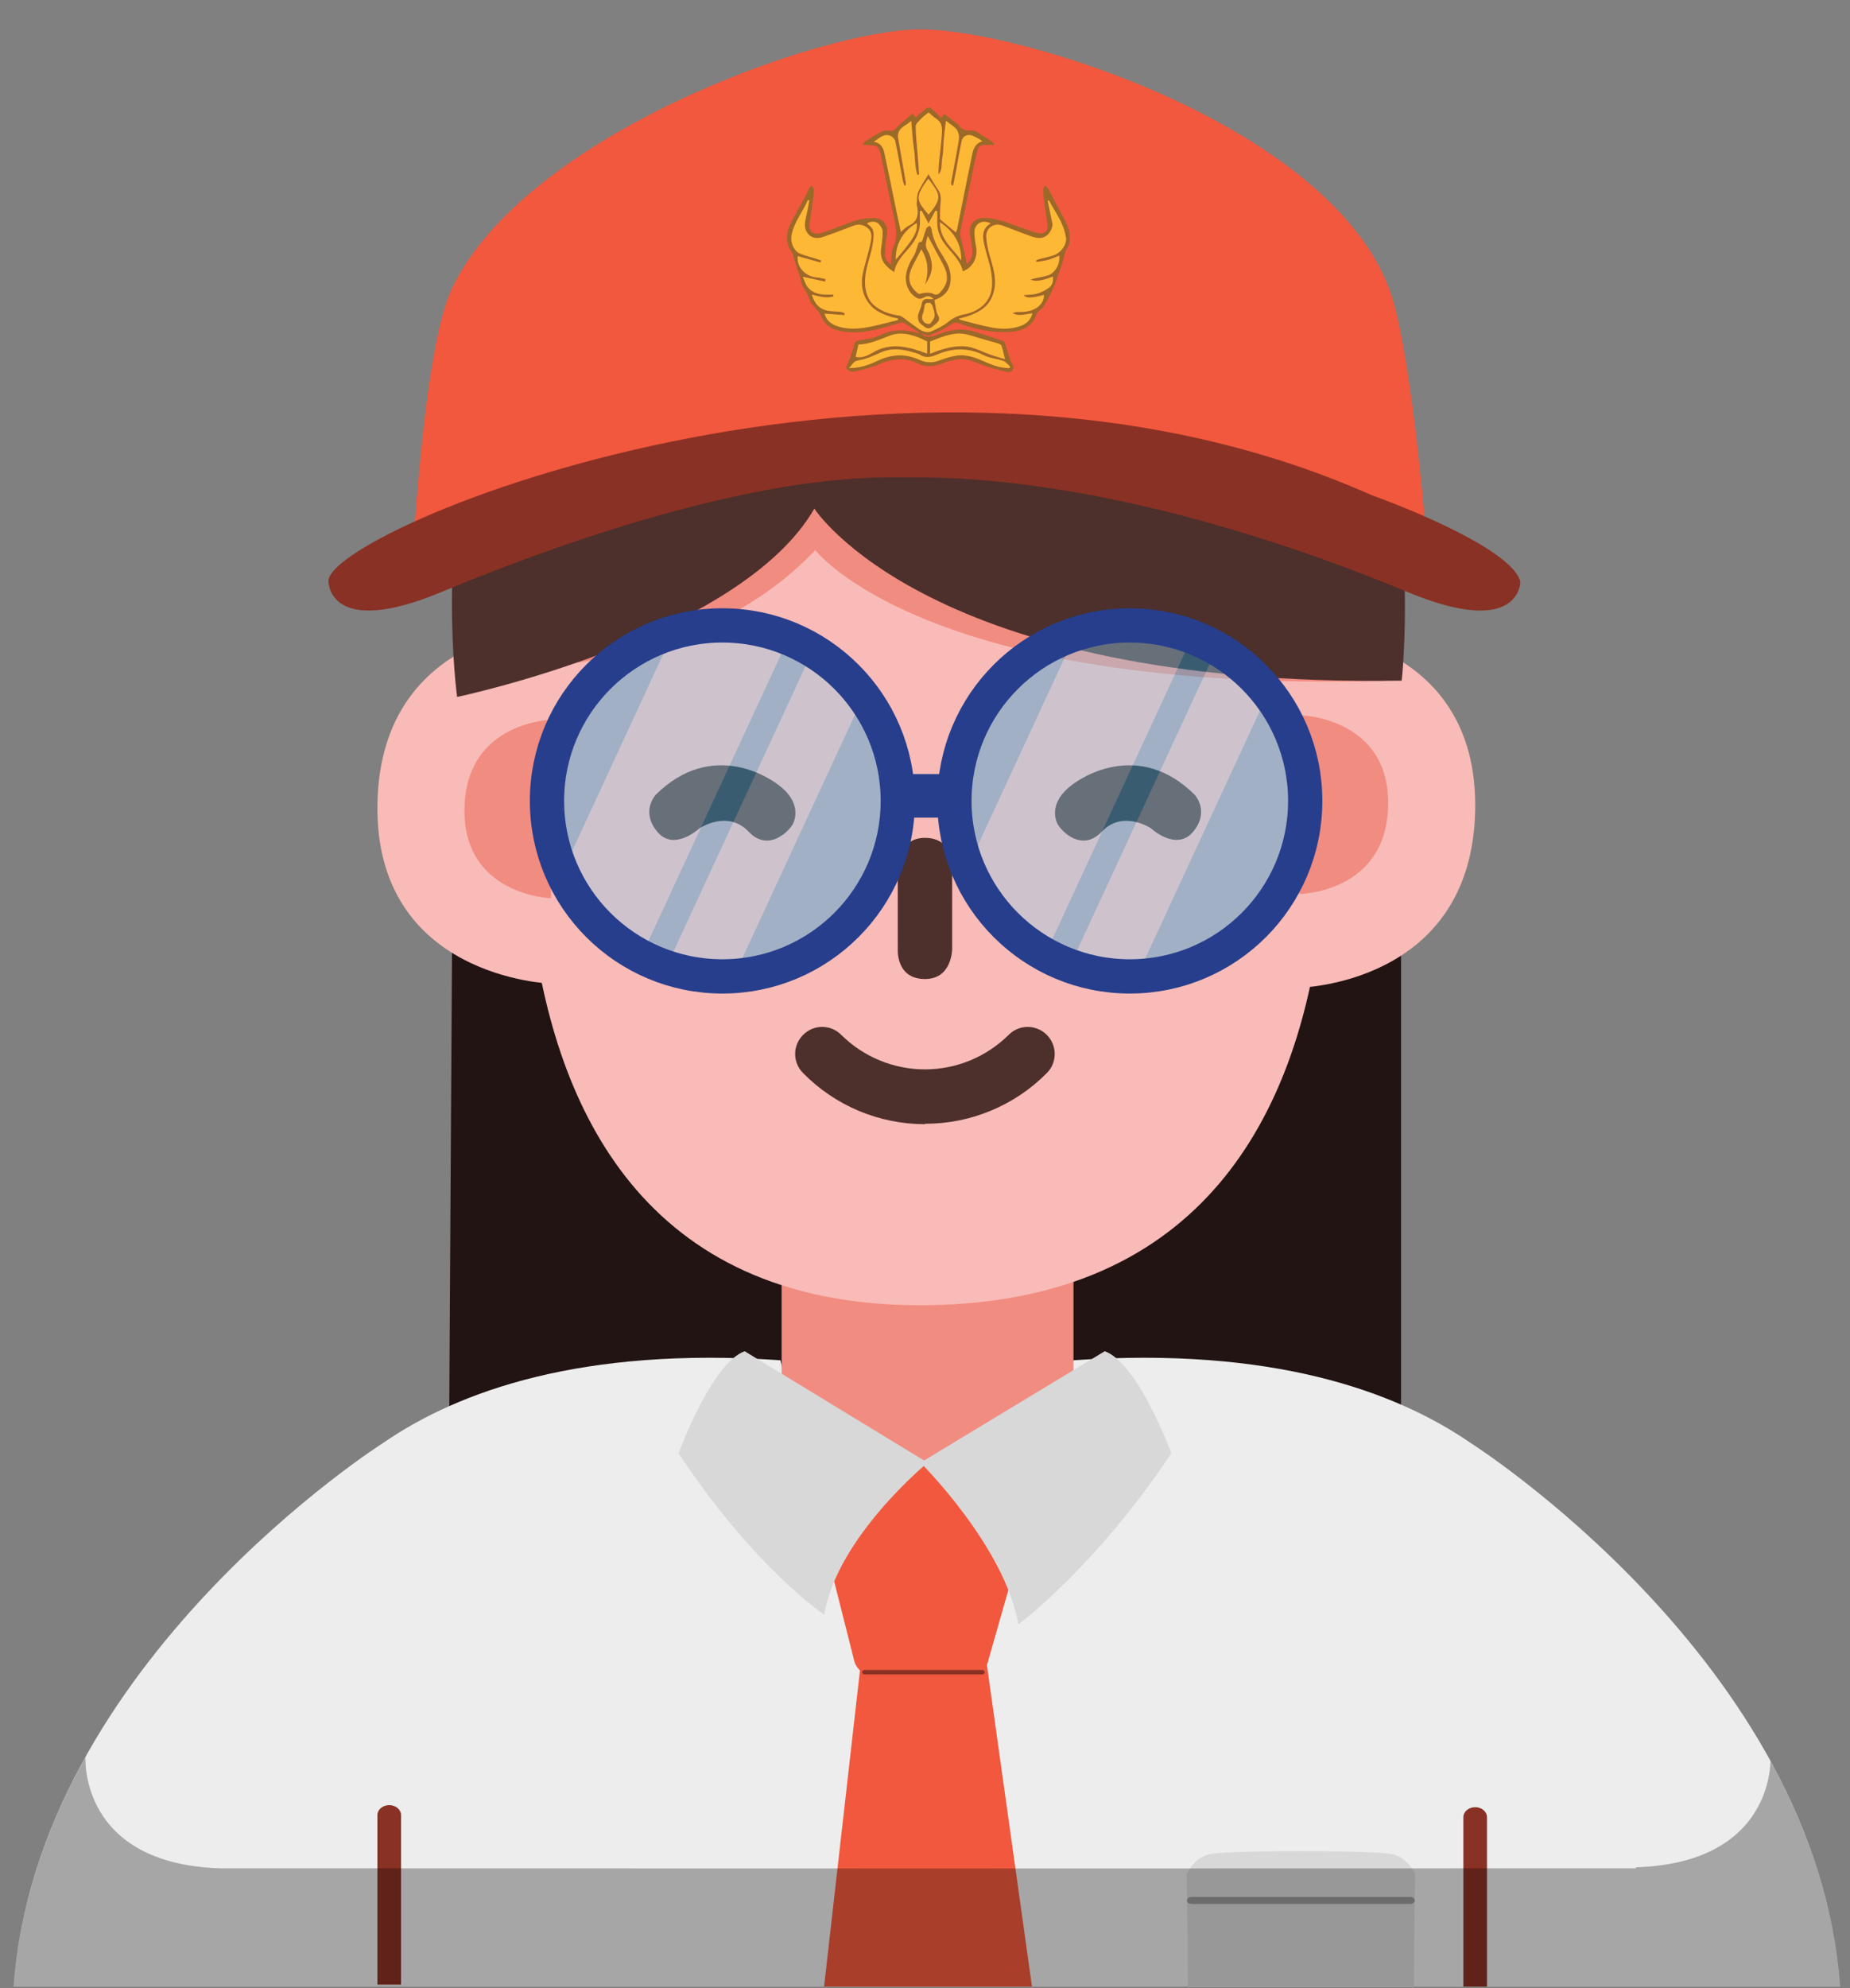 <svg width="54" height="58" viewBox="0 0 54 58" fill="none" xmlns="http://www.w3.org/2000/svg">
<rect x="0" y="0" width="54" height="58" fill="#808080" stroke="none"/>
<g clip-path="url(#clip0_990_11038)">
<path d="M13.246 19.153L13.104 42.648L40.895 42.93V18.833C40.895 18.833 36.488 11.742 26.309 11.319C16.13 10.895 13.246 19.153 13.246 19.153Z" fill="#211413"/>
<path d="M42.917 42.089C40.72 40.58 37.124 39.284 31.329 39.683L30.564 42.929H23.546L22.78 39.683C16.985 39.284 13.389 40.58 11.192 42.089C11.192 42.089 1.062 48.503 0.399 57.957H7.888H8.593H24.402H27.02H27.088H38.531H45.516H46.22H53.71C53.047 48.503 42.917 42.089 42.917 42.089Z" fill="#EDEDED"/>
<path d="M22.815 36.159V45.099H31.334V36.377L22.815 36.159Z" fill="#F18C81"/>
<path d="M11.706 57.896V52.952C11.706 52.792 11.552 52.661 11.361 52.661C11.171 52.661 11.016 52.791 11.016 52.952V57.896H11.706Z" fill="#893124"/>
<path d="M16.072 16.047C16.072 16.047 11.016 38.304 27.1 38.076C43.191 37.849 37.924 16.047 37.924 16.047H16.072Z" fill="#F9BBB7"/>
<path d="M16.212 18.254C16.212 18.254 11.127 18.307 11.018 23.421C10.909 28.535 16.072 28.694 16.072 28.694L16.212 18.254Z" fill="#F9BBB7"/>
<path d="M16.152 20.992C16.152 20.992 13.612 21.018 13.558 23.572C13.504 26.125 16.081 26.204 16.081 26.204L16.152 20.992Z" fill="#F18C81"/>
<path d="M37.864 28.818C37.864 28.818 42.95 28.765 43.059 23.651C43.168 18.537 38.003 18.378 38.003 18.378L37.864 28.818Z" fill="#F9BBB7"/>
<path d="M37.925 26.081C37.925 26.081 40.465 26.054 40.519 23.501C40.572 20.947 37.996 20.869 37.996 20.869L37.925 26.081Z" fill="#F18C81"/>
<path d="M14.495 19.472C14.495 19.472 20.261 19.789 23.798 16.047C23.798 16.047 26.96 20.214 40.36 19.862C40.36 19.862 40.797 9.697 33.186 7.897C22.976 5.483 13.079 6.904 14.495 19.472Z" fill="#F18C81"/>
<path d="M13.343 20.332C13.343 20.332 21.603 18.601 23.77 14.837C23.77 14.837 27.102 20.068 40.913 19.857C40.913 19.857 43.061 1.597 27.028 1.597C10.75 1.597 13.343 20.332 13.343 20.332Z" fill="#4D2F2B"/>
<path d="M30.853 24.001C30.853 24.001 30.628 23.57 31.061 23.102C31.493 22.634 33.253 21.576 34.871 23.185C34.871 23.185 35.321 23.664 34.83 24.261C34.337 24.857 33.595 24.164 33.595 24.164C33.595 24.164 32.776 23.613 32.161 24.261C31.547 24.91 30.901 24.165 30.853 24.001Z" fill="#4D2F2B"/>
<path d="M26.998 32.784C27.66 32.784 28.315 32.657 28.926 32.4C29.537 32.147 30.09 31.775 30.555 31.305C30.704 31.158 30.786 30.957 30.786 30.748C30.786 30.538 30.703 30.339 30.555 30.191C30.408 30.042 30.206 29.958 29.998 29.958C29.79 29.958 29.588 30.042 29.441 30.191C28.791 30.835 27.915 31.197 26.998 31.197C26.085 31.197 25.206 30.835 24.556 30.191C24.409 30.042 24.208 29.958 23.999 29.958C23.789 29.958 23.589 30.042 23.442 30.191C23.295 30.339 23.209 30.538 23.209 30.748C23.209 30.957 23.295 31.158 23.442 31.305C23.906 31.777 24.459 32.152 25.071 32.409C25.681 32.664 26.337 32.796 26.998 32.796V32.784Z" fill="#4D2F2B"/>
<path d="M23.16 24.001C23.16 24.001 23.384 23.57 22.951 23.102C22.519 22.634 20.759 21.576 19.141 23.185C19.141 23.185 18.69 23.664 19.182 24.261C19.674 24.858 20.417 24.164 20.417 24.164C20.417 24.164 21.235 23.613 21.85 24.261C22.464 24.91 23.111 24.165 23.16 24.001Z" fill="#4D2F2B"/>
<path d="M27.792 26.738L27.793 26.07H27.792V25.32C27.792 25.32 27.856 24.445 26.998 24.443C26.204 24.442 26.205 25.32 26.205 25.32V26.07V26.266V26.934L26.206 27.684C26.206 27.684 26.14 28.56 26.999 28.561C27.794 28.563 27.792 27.684 27.792 27.684V26.934V26.738Z" fill="#4D2F2B"/>
<g opacity="0.4">
<path d="M21.086 28.54C23.971 28.54 26.309 26.202 26.309 23.317C26.309 20.432 23.971 18.094 21.086 18.094C18.201 18.094 15.863 20.432 15.863 23.317C15.863 26.202 18.201 28.54 21.086 28.54Z" fill="#1F9FDA"/>
<path opacity="0.5" d="M16.367 25.546C16.858 26.583 17.676 27.432 18.693 27.957L23.077 18.489C22.463 18.236 21.79 18.094 21.085 18.094C20.617 18.094 20.166 18.162 19.733 18.277L16.367 25.546Z" fill="white"/>
<path opacity="0.5" d="M23.783 18.851L19.424 28.265C19.946 28.44 20.504 28.539 21.086 28.539C21.193 28.539 21.298 28.529 21.403 28.523L25.262 20.189C24.86 19.655 24.359 19.2 23.783 18.851Z" fill="white"/>
</g>
<g opacity="0.4">
<path d="M32.928 28.648C35.812 28.648 38.151 26.309 38.151 23.425C38.151 20.54 35.812 18.202 32.928 18.202C30.043 18.202 27.704 20.54 27.704 23.425C27.704 26.309 30.043 28.648 32.928 28.648Z" fill="#1F9FDA"/>
<path opacity="0.5" d="M28.145 25.518C28.611 26.581 29.42 27.461 30.431 28.013L34.81 18.556C34.227 18.329 33.593 18.201 32.927 18.201C32.408 18.201 31.905 18.279 31.431 18.421L28.145 25.518Z" fill="white"/>
<path opacity="0.5" d="M35.527 18.898L31.158 28.334C31.712 28.533 32.305 28.648 32.928 28.648C32.992 28.648 33.053 28.64 33.116 28.638L37.027 20.193C36.615 19.671 36.105 19.232 35.527 18.898Z" fill="white"/>
</g>
<path d="M21.086 28.485C23.914 28.485 26.206 26.193 26.206 23.365C26.206 20.538 23.914 18.245 21.086 18.245C18.258 18.245 15.966 20.538 15.966 23.365C15.966 26.193 18.258 28.485 21.086 28.485Z" stroke="#263E8C" stroke-miterlimit="10"/>
<path d="M32.978 28.485C35.806 28.485 38.098 26.193 38.098 23.365C38.098 20.538 35.806 18.245 32.978 18.245C30.151 18.245 27.859 20.538 27.859 23.365C27.859 26.193 30.151 28.485 32.978 28.485Z" stroke="#263E8C" stroke-miterlimit="10"/>
<path d="M27.935 22.582H26.07V23.852H27.935V22.582Z" fill="#263E8C"/>
<path d="M40.666 54.099C40.294 54.006 38.51 54.004 37.973 54.005C37.436 54.004 35.652 54.006 35.28 54.099C34.831 54.211 34.637 54.679 34.637 54.679C34.637 54.679 34.671 56.445 34.674 57.958H38.531H41.271C41.274 56.445 41.309 54.679 41.309 54.679C41.309 54.679 41.115 54.211 40.666 54.099Z" fill="#D8D8D8"/>
<path d="M41.294 55.441C41.294 55.499 41.235 55.544 41.163 55.544H34.779C34.706 55.544 34.648 55.499 34.648 55.441C34.648 55.385 34.706 55.339 34.779 55.339H41.163C41.235 55.339 41.294 55.384 41.294 55.441Z" fill="#9B9A9A"/>
<path d="M25.254 47.389L24.054 57.957H30.123L28.641 47.389H25.254Z" fill="#F1583D"/>
<path d="M26.89 42.679L23.441 42.542L24.925 48.413C24.925 48.413 24.982 48.982 25.891 48.977C26.207 48.975 26.493 48.975 26.705 48.976C26.705 48.976 26.783 48.977 26.89 48.977C26.997 48.977 27.075 48.977 27.075 48.977C27.287 48.976 27.572 48.975 27.889 48.977C28.798 48.982 28.855 48.413 28.855 48.413L30.53 42.542L26.89 42.679Z" fill="#F1583D"/>
<path d="M28.742 48.783C28.742 48.819 28.71 48.848 28.671 48.848H25.236C25.197 48.848 25.165 48.819 25.165 48.783C25.165 48.748 25.198 48.718 25.236 48.718H28.671C28.71 48.718 28.742 48.748 28.742 48.783Z" fill="#893124"/>
<path d="M19.806 42.395C19.806 42.395 20.771 39.766 21.736 39.419L27.078 42.671C27.078 42.671 24.45 44.823 24.055 47.106C24.055 47.106 21.999 45.717 19.806 42.395Z" fill="#D8D8D8"/>
<path d="M34.191 42.395C34.191 42.395 33.22 39.766 32.247 39.419L26.868 42.671C26.868 42.671 29.328 45.106 29.726 47.389C29.726 47.389 31.983 45.717 34.191 42.395Z" fill="#D8D8D8"/>
<path d="M43.404 57.957V53.012C43.404 52.853 43.25 52.721 43.061 52.721C42.869 52.721 42.715 52.852 42.715 53.012V57.957H43.404Z" fill="#893124"/>
<path opacity="0.3" d="M53.71 57.957C53.541 55.546 52.754 53.335 51.68 51.377C51.659 51.996 51.338 54.358 47.752 54.475V54.505C39.66 54.511 14.264 54.511 6.423 54.505C2.332 54.37 2.492 51.313 2.495 51.262C1.387 53.25 0.573 55.499 0.4 57.957H6.424H7.889H8.594H17.933H24.403H24.795H27.021H27.089H29.552H36.414H38.531H45.516H46.221H47.752H53.71Z" fill="black"/>
<path d="M40.549 8.423C38.749 3.643 29.795 0.856 26.868 0.856C24.009 0.856 15.318 3.926 13.188 8.423C12.343 10.206 12.038 16.443 12.038 16.443C12.038 16.443 25.123 12.404 26.868 12.268C28.614 12.404 41.697 16.443 41.697 16.443C41.697 16.443 41.244 10.27 40.549 8.423Z" fill="#F1583D"/>
<path d="M39.998 14.43L39.998 14.429C26.317 8.368 9.352 15.533 9.591 16.977C9.591 16.977 9.59 18.644 12.895 17.267C15.373 16.235 21.611 13.822 26.308 13.927C32.247 13.822 38.594 16.235 41.073 17.267C44.378 18.644 44.378 16.977 44.378 16.977C44.207 16.202 41.923 15.132 39.998 14.43Z" fill="#893124"/>
<path fill-rule="evenodd" clip-rule="evenodd" d="M26.878 9.733C26.71 9.625 26.544 9.515 26.374 9.413C26.349 9.398 26.302 9.41 26.268 9.419C25.996 9.492 25.728 9.586 25.452 9.639C25.104 9.706 24.749 9.729 24.401 9.623C24.181 9.556 24.038 9.41 23.96 9.194C23.939 9.138 23.884 9.094 23.847 9.044C23.774 8.947 23.675 8.859 23.637 8.75C23.588 8.609 23.52 8.487 23.441 8.362C23.387 8.279 23.382 8.167 23.352 8.068C23.337 8.016 23.314 7.967 23.297 7.915C23.253 7.786 23.21 7.655 23.168 7.525C23.151 7.472 23.151 7.41 23.12 7.369C22.922 7.098 22.94 6.811 23.075 6.53C23.209 6.251 23.369 5.986 23.516 5.715C23.553 5.646 23.578 5.572 23.614 5.502C23.632 5.468 23.664 5.442 23.689 5.412C23.712 5.45 23.756 5.488 23.755 5.525C23.752 5.655 23.739 5.787 23.721 5.915C23.693 6.122 23.654 6.327 23.627 6.532C23.594 6.787 23.782 6.864 23.993 6.794C24.277 6.7 24.555 6.585 24.836 6.483C25.059 6.401 25.286 6.351 25.526 6.361C25.771 6.372 25.933 6.577 25.891 6.822C25.859 7.006 25.838 7.193 25.826 7.379C25.816 7.523 25.886 7.637 26.009 7.717C26.027 7.548 26.003 7.365 26.07 7.225C26.202 6.948 26.166 6.687 26.106 6.41C25.977 5.816 25.858 5.221 25.735 4.627C25.733 4.618 25.735 4.609 25.733 4.6C25.645 4.245 25.645 4.245 25.276 4.228C25.256 4.227 25.235 4.221 25.185 4.213C25.224 4.169 25.243 4.133 25.274 4.114C25.424 4.02 25.573 3.919 25.733 3.843C25.812 3.806 25.916 3.807 26.007 3.815C26.067 3.82 26.091 3.81 26.131 3.765C26.208 3.674 26.305 3.599 26.395 3.518C26.446 3.472 26.499 3.427 26.552 3.382C26.58 3.359 26.62 3.318 26.639 3.325C26.671 3.338 26.691 3.382 26.732 3.431C26.824 3.348 26.925 3.251 27.035 3.164C27.064 3.141 27.138 3.129 27.161 3.148C27.27 3.238 27.369 3.341 27.474 3.442C27.51 3.391 27.534 3.357 27.559 3.322C27.595 3.349 27.632 3.375 27.667 3.402C27.754 3.468 27.839 3.536 27.925 3.602C27.932 3.607 27.946 3.606 27.949 3.612C28.049 3.775 28.18 3.832 28.378 3.806C28.466 3.795 28.572 3.893 28.665 3.948C28.762 4.004 28.857 4.068 28.95 4.131C28.973 4.147 28.989 4.174 29.035 4.228C28.923 4.228 28.855 4.228 28.786 4.228C28.61 4.228 28.56 4.257 28.518 4.431C28.46 4.662 28.415 4.897 28.366 5.13C28.256 5.665 28.149 6.201 28.036 6.736C28.015 6.833 28.031 6.914 28.06 7.01C28.129 7.236 28.168 7.471 28.219 7.703C28.343 7.604 28.4 7.455 28.379 7.276C28.364 7.146 28.348 7.016 28.322 6.889C28.256 6.582 28.421 6.347 28.74 6.357C29.109 6.369 29.433 6.512 29.769 6.627C29.957 6.693 30.142 6.77 30.336 6.806C30.498 6.836 30.59 6.74 30.576 6.577C30.558 6.365 30.514 6.156 30.487 5.945C30.469 5.807 30.455 5.667 30.45 5.528C30.449 5.49 30.49 5.45 30.511 5.411C30.539 5.443 30.576 5.471 30.596 5.507C30.738 5.771 30.875 6.038 31.017 6.302C31.134 6.518 31.247 6.734 31.224 6.991C31.219 7.047 31.223 7.115 31.194 7.156C31.061 7.338 31.057 7.56 30.981 7.759C30.924 7.909 30.874 8.06 30.822 8.211C30.736 8.46 30.597 8.691 30.474 8.926C30.449 8.974 30.391 9.004 30.353 9.045C30.315 9.085 30.265 9.125 30.25 9.174C30.145 9.52 29.839 9.655 29.518 9.68C28.99 9.721 28.484 9.612 27.993 9.432C27.903 9.399 27.848 9.409 27.762 9.465C27.575 9.586 27.372 9.691 27.163 9.771C27.083 9.802 26.971 9.746 26.874 9.73L26.878 9.733ZM26.902 6.146C26.885 6.151 26.868 6.158 26.851 6.164C26.851 6.254 26.849 6.345 26.852 6.435C26.864 6.739 26.743 6.987 26.55 7.216C26.368 7.432 26.154 7.63 26.1 7.94C25.846 7.777 25.674 7.587 25.715 7.272C25.737 7.099 25.767 6.925 25.761 6.753C25.759 6.673 25.698 6.576 25.634 6.521C25.541 6.444 25.395 6.46 25.305 6.523C25.473 6.648 25.512 6.705 25.498 6.918C25.488 7.072 25.457 7.227 25.418 7.377C25.329 7.714 25.208 8.045 25.262 8.404C25.293 8.614 25.373 8.8 25.54 8.93C25.745 9.089 25.986 9.172 26.243 9.206C26.291 9.212 26.338 9.244 26.378 9.275C26.527 9.381 26.668 9.497 26.82 9.597C26.934 9.673 27.067 9.724 27.201 9.66C27.364 9.582 27.535 9.506 27.672 9.394C27.815 9.277 27.96 9.205 28.142 9.172C28.372 9.128 28.59 9.028 28.751 8.849C28.991 8.582 28.978 8.252 28.929 7.932C28.892 7.687 28.802 7.449 28.744 7.206C28.683 6.951 28.627 6.692 28.916 6.518C28.668 6.393 28.437 6.527 28.442 6.79C28.445 6.919 28.46 7.051 28.488 7.178C28.556 7.499 28.397 7.813 28.102 7.916C28.037 7.606 27.801 7.407 27.617 7.173C27.462 6.975 27.353 6.759 27.357 6.499C27.357 6.387 27.357 6.275 27.357 6.163C27.339 6.158 27.322 6.152 27.304 6.146C27.236 6.27 27.169 6.394 27.101 6.519C27.036 6.396 26.969 6.271 26.902 6.146ZM25.509 4.134C25.722 4.172 25.782 4.319 25.814 4.468C25.937 5.03 26.047 5.594 26.163 6.156C26.207 6.368 26.255 6.581 26.295 6.766C26.371 6.704 26.439 6.623 26.528 6.583C26.764 6.477 26.808 6.291 26.774 6.063C26.768 6.021 26.752 5.977 26.755 5.936C26.765 5.82 26.757 5.693 26.804 5.592C26.891 5.404 27.012 5.231 27.101 5.082C27.181 5.215 27.268 5.379 27.376 5.528C27.47 5.659 27.464 5.794 27.451 5.94C27.439 6.084 27.438 6.229 27.435 6.373C27.435 6.392 27.457 6.416 27.474 6.43C27.616 6.549 27.757 6.665 27.9 6.784C27.91 6.757 27.928 6.722 27.936 6.686C28.079 5.975 28.218 5.262 28.365 4.551C28.402 4.373 28.447 4.184 28.677 4.121C28.579 4.057 28.483 3.999 28.38 3.96C28.24 3.906 28.101 3.97 28.069 4.113C28.008 4.395 27.961 4.681 27.909 4.965C27.88 5.115 27.849 5.265 27.82 5.414C27.805 5.413 27.79 5.412 27.775 5.411C27.77 5.381 27.755 5.349 27.759 5.321C27.834 4.909 27.919 4.499 27.985 4.086C28 3.991 27.981 3.865 27.927 3.791C27.853 3.688 27.73 3.622 27.609 3.525C27.585 3.73 27.561 3.905 27.545 4.08C27.528 4.254 27.537 4.433 27.503 4.602C27.47 4.765 27.517 4.948 27.394 5.092C27.386 4.969 27.395 4.848 27.408 4.727C27.433 4.48 27.466 4.234 27.483 3.987C27.498 3.798 27.53 3.599 27.328 3.468C27.245 3.414 27.174 3.343 27.102 3.283C27.03 3.342 26.953 3.395 26.89 3.461C26.825 3.53 26.725 3.612 26.726 3.688C26.729 3.988 26.767 4.288 26.791 4.588C26.804 4.756 26.815 4.925 26.826 5.093C26.809 5.096 26.791 5.098 26.773 5.101C26.691 4.855 26.715 4.59 26.673 4.339C26.631 4.078 26.622 3.812 26.597 3.53C26.514 3.591 26.464 3.633 26.408 3.667C26.269 3.751 26.185 3.864 26.214 4.034C26.287 4.46 26.363 4.886 26.436 5.312C26.441 5.344 26.436 5.377 26.436 5.41C26.423 5.411 26.411 5.413 26.397 5.415C26.381 5.367 26.358 5.322 26.349 5.273C26.277 4.892 26.212 4.508 26.131 4.128C26.119 4.065 26.052 3.992 25.992 3.967C25.802 3.883 25.676 4.029 25.509 4.134ZM26.21 9.336C26.209 9.32 26.208 9.305 26.207 9.289C26.152 9.277 26.097 9.269 26.043 9.253C25.796 9.178 25.551 9.084 25.385 8.879C25.154 8.594 25.111 8.26 25.197 7.908C25.266 7.632 25.35 7.36 25.409 7.082C25.441 6.931 25.469 6.765 25.317 6.645C25.185 6.541 25.045 6.532 24.89 6.592C24.612 6.699 24.334 6.803 24.054 6.903C23.803 6.993 23.649 6.919 23.563 6.793C23.463 6.646 23.489 6.482 23.528 6.317C23.565 6.162 23.592 6.003 23.623 5.846C23.609 5.841 23.596 5.837 23.581 5.831C23.441 6.17 23.193 6.45 23.11 6.825C23.054 7.084 23.18 7.325 23.352 7.398C23.49 7.456 23.638 7.489 23.782 7.534C23.844 7.554 23.906 7.575 23.969 7.595C23.962 7.616 23.955 7.637 23.949 7.659C23.728 7.598 23.508 7.535 23.287 7.472C23.238 7.772 23.502 8.071 23.84 8.093C23.927 8.099 24.013 8.126 24.098 8.144C24.093 8.167 24.087 8.191 24.081 8.215C23.877 8.171 23.673 8.127 23.432 8.075C23.478 8.179 23.504 8.281 23.562 8.359C23.689 8.532 23.881 8.589 24.089 8.594C24.168 8.596 24.247 8.594 24.326 8.594C24.326 8.612 24.325 8.63 24.325 8.648C24.114 8.712 23.91 8.648 23.694 8.593C23.773 8.857 23.921 9.029 24.186 9.069C24.302 9.087 24.42 9.086 24.538 9.098C24.577 9.102 24.615 9.12 24.654 9.133C24.651 9.153 24.647 9.173 24.643 9.194C24.452 9.179 24.262 9.165 24.066 9.15C24.12 9.353 24.267 9.46 24.452 9.52C24.742 9.611 25.041 9.597 25.334 9.544C25.63 9.49 25.919 9.407 26.21 9.336ZM30.614 5.845C30.603 5.85 30.593 5.855 30.581 5.86C30.625 6.071 30.669 6.282 30.713 6.492C30.748 6.663 30.609 6.88 30.444 6.927C30.294 6.97 30.162 6.916 30.032 6.869C29.767 6.777 29.509 6.667 29.244 6.575C29.001 6.49 28.775 6.654 28.787 6.91C28.796 7.068 28.828 7.228 28.868 7.382C28.958 7.728 29.097 8.065 29.024 8.436C28.979 8.66 28.886 8.849 28.7 8.994C28.493 9.155 28.252 9.233 27.98 9.299C28.019 9.318 28.036 9.332 28.056 9.336C28.345 9.408 28.632 9.492 28.922 9.548C29.196 9.601 29.477 9.607 29.751 9.521C29.941 9.461 30.084 9.349 30.133 9.14C29.938 9.156 29.749 9.243 29.557 9.136C29.607 9.111 29.658 9.098 29.709 9.1C29.89 9.106 30.065 9.089 30.227 8.997C30.383 8.909 30.487 8.742 30.469 8.603C30.124 8.701 29.94 8.702 29.881 8.608C30.01 8.595 30.144 8.599 30.267 8.565C30.384 8.533 30.498 8.475 30.598 8.405C30.709 8.329 30.758 8.213 30.727 8.068C30.413 8.192 30.209 8.222 30.083 8.155C30.128 8.14 30.163 8.128 30.201 8.119C30.326 8.091 30.455 8.073 30.578 8.036C30.789 7.974 30.948 7.711 30.916 7.456C30.807 7.499 30.702 7.549 30.59 7.58C30.48 7.61 30.364 7.621 30.251 7.641C30.248 7.626 30.244 7.612 30.239 7.597C30.268 7.584 30.295 7.567 30.326 7.56C30.463 7.523 30.604 7.496 30.737 7.453C30.967 7.378 31.143 7.134 31.114 6.937C31.058 6.521 30.805 6.198 30.614 5.845ZM27.103 6.262C27.519 5.77 27.448 5.677 27.096 5.214C26.678 5.779 26.769 5.856 27.103 6.262ZM27.437 6.483C27.431 6.986 27.801 7.237 28.059 7.596C28.06 7.087 27.833 6.753 27.437 6.483ZM26.15 7.571C26.666 6.981 26.804 6.737 26.757 6.507C26.34 6.743 26.131 7.162 26.15 7.571Z" fill="#9B6928"/>
<path fill-rule="evenodd" clip-rule="evenodd" d="M26.875 9.731C27.019 9.848 27.152 9.846 27.334 9.773C27.686 9.631 28.058 9.551 28.442 9.675C28.716 9.765 28.994 9.849 29.268 9.943C29.302 9.955 29.33 10.007 29.344 10.047C29.401 10.215 29.449 10.385 29.507 10.553C29.525 10.605 29.585 10.652 29.585 10.701C29.583 10.818 29.506 10.876 29.374 10.845C29.139 10.791 28.903 10.728 28.677 10.647C28.448 10.565 28.227 10.447 27.974 10.481C27.826 10.502 27.673 10.533 27.535 10.591C27.28 10.698 27.028 10.721 26.781 10.6C26.378 10.401 26.002 10.476 25.612 10.643C25.392 10.738 25.152 10.79 24.916 10.843C24.86 10.857 24.771 10.818 24.727 10.774C24.666 10.712 24.727 10.647 24.758 10.577C24.833 10.409 24.886 10.231 24.937 10.053C24.958 9.982 24.981 9.949 25.062 9.934C25.274 9.896 25.499 9.871 25.688 9.779C26.063 9.597 26.43 9.606 26.812 9.72C26.832 9.726 26.855 9.729 26.876 9.732L26.875 9.731ZM29.462 10.739C29.471 10.724 29.479 10.711 29.487 10.697C29.421 10.64 29.364 10.558 29.287 10.53C29.102 10.463 28.893 10.451 28.721 10.365C28.275 10.139 27.827 10.149 27.384 10.332C27.191 10.412 27.026 10.468 26.843 10.341C26.822 10.326 26.795 10.32 26.77 10.313C26.421 10.203 26.075 10.122 25.713 10.282C25.501 10.376 25.284 10.478 25.058 10.513C24.899 10.538 24.887 10.646 24.779 10.739C25.107 10.738 25.367 10.643 25.616 10.524C26.02 10.331 26.424 10.309 26.833 10.495C27.024 10.582 27.209 10.593 27.409 10.518C27.576 10.454 27.752 10.398 27.929 10.373C28.246 10.328 28.532 10.459 28.815 10.582C29.023 10.674 29.236 10.735 29.462 10.739ZM27.149 10.319C27.272 10.274 27.382 10.227 27.497 10.194C27.779 10.114 28.068 10.056 28.358 10.136C28.544 10.188 28.719 10.277 28.902 10.343C29.032 10.391 29.167 10.426 29.337 10.478C29.295 10.315 29.271 10.197 29.233 10.084C29.224 10.057 29.178 10.034 29.145 10.024C28.972 9.972 28.798 9.923 28.625 9.874C28.447 9.825 28.271 9.754 28.09 9.736C27.754 9.703 27.453 9.851 27.151 9.963C27.149 10.081 27.149 10.194 27.149 10.319ZM27.062 9.962C26.999 9.932 26.942 9.904 26.883 9.878C26.583 9.746 26.271 9.673 25.957 9.798C25.663 9.915 25.376 10.042 25.058 10.053C25.029 10.179 25.003 10.295 24.976 10.415C25.18 10.452 25.347 10.364 25.501 10.274C25.899 10.043 26.306 10.074 26.721 10.199C26.834 10.232 26.943 10.276 27.063 10.318C27.062 10.186 27.062 10.072 27.062 9.962Z" fill="#9B6928"/>
<path fill-rule="evenodd" clip-rule="evenodd" d="M27.249 8.725C27.15 8.625 27.063 8.62 26.951 8.688C26.912 8.712 26.847 8.727 26.808 8.712C26.549 8.613 26.407 8.298 26.446 8.021C26.479 7.802 26.573 7.622 26.686 7.441C26.73 7.37 26.743 7.28 26.776 7.201C26.8 7.143 26.786 7.052 26.893 7.055C26.906 7.055 26.925 7.014 26.933 6.99C26.97 6.88 26.999 6.767 27.042 6.66C27.056 6.626 27.105 6.608 27.138 6.583C27.157 6.617 27.189 6.65 27.193 6.686C27.23 6.991 27.38 7.246 27.541 7.499C27.653 7.675 27.744 7.862 27.751 8.077C27.762 8.422 27.61 8.637 27.277 8.752C27.268 8.743 27.258 8.735 27.249 8.725ZM27.002 8.305C27.113 7.938 27.095 7.59 26.895 7.277C26.833 7.394 26.766 7.521 26.7 7.647C26.587 7.862 26.478 8.082 26.597 8.327C26.643 8.419 26.721 8.504 26.806 8.565C26.843 8.592 26.929 8.543 26.992 8.542C27.07 8.54 27.16 8.53 27.222 8.564C27.319 8.619 27.39 8.594 27.448 8.526C27.512 8.451 27.578 8.368 27.611 8.278C27.696 8.043 27.596 7.836 27.485 7.633C27.345 7.377 27.209 7.118 27.085 6.885C27.054 7 26.976 7.151 27.085 7.325C27.142 7.418 27.172 7.534 27.194 7.643C27.241 7.892 27.136 8.102 27.002 8.305Z" fill="#9B6928"/>
<path fill-rule="evenodd" clip-rule="evenodd" d="M27.249 8.725C27.258 8.734 27.267 8.743 27.276 8.752C27.311 8.91 27.308 9.07 27.394 9.223C27.473 9.366 27.308 9.444 27.221 9.526C27.157 9.586 27.066 9.604 26.984 9.533C26.931 9.487 26.861 9.453 26.83 9.396C26.798 9.34 26.784 9.258 26.797 9.195C26.818 9.089 26.881 8.989 26.9 8.881C26.919 8.761 26.968 8.71 27.09 8.725C27.142 8.732 27.196 8.725 27.249 8.725ZM27.157 8.84C27.008 8.816 26.991 8.875 26.981 8.954C26.974 9.022 26.963 9.091 26.937 9.154C26.892 9.266 26.912 9.369 27.019 9.431C27.055 9.451 27.134 9.458 27.154 9.436C27.208 9.374 27.27 9.296 27.278 9.22C27.287 9.127 27.25 9.026 27.221 8.934C27.206 8.888 27.165 8.851 27.157 8.84Z" fill="#9B6928"/>
<path fill-rule="evenodd" clip-rule="evenodd" d="M26.902 6.146C26.97 6.271 27.037 6.396 27.102 6.518C27.17 6.393 27.237 6.269 27.305 6.146C27.323 6.151 27.34 6.157 27.357 6.162C27.357 6.274 27.358 6.386 27.357 6.498C27.354 6.758 27.462 6.974 27.618 7.173C27.801 7.406 28.038 7.605 28.103 7.915C28.398 7.812 28.557 7.498 28.488 7.177C28.462 7.051 28.446 6.919 28.443 6.789C28.437 6.527 28.669 6.392 28.917 6.517C28.628 6.691 28.684 6.95 28.745 7.206C28.802 7.449 28.892 7.686 28.93 7.931C28.979 8.252 28.991 8.582 28.752 8.848C28.592 9.027 28.374 9.128 28.143 9.171C27.961 9.205 27.816 9.277 27.673 9.393C27.535 9.506 27.365 9.582 27.202 9.659C27.068 9.724 26.935 9.672 26.821 9.596C26.669 9.495 26.528 9.38 26.379 9.274C26.339 9.244 26.291 9.212 26.244 9.205C25.987 9.17 25.746 9.089 25.541 8.929C25.374 8.799 25.294 8.613 25.263 8.403C25.209 8.043 25.33 7.713 25.419 7.376C25.458 7.226 25.49 7.072 25.499 6.917C25.512 6.704 25.474 6.647 25.306 6.522C25.396 6.459 25.542 6.443 25.634 6.521C25.699 6.575 25.76 6.673 25.762 6.753C25.767 6.925 25.738 7.099 25.716 7.271C25.675 7.586 25.847 7.775 26.101 7.939C26.155 7.629 26.369 7.43 26.551 7.215C26.744 6.986 26.865 6.738 26.853 6.434C26.849 6.344 26.852 6.253 26.852 6.163C26.867 6.157 26.885 6.151 26.902 6.146ZM27.249 8.725C27.196 8.725 27.142 8.732 27.09 8.725C26.968 8.71 26.921 8.761 26.9 8.881C26.882 8.988 26.819 9.088 26.797 9.195C26.784 9.259 26.798 9.34 26.83 9.396C26.862 9.453 26.931 9.487 26.984 9.533C27.066 9.604 27.157 9.586 27.221 9.526C27.308 9.443 27.473 9.366 27.394 9.223C27.308 9.07 27.311 8.91 27.276 8.752C27.609 8.636 27.761 8.421 27.75 8.077C27.743 7.863 27.652 7.675 27.54 7.499C27.38 7.246 27.23 6.991 27.192 6.686C27.188 6.65 27.157 6.617 27.137 6.583C27.104 6.608 27.055 6.626 27.041 6.659C26.998 6.766 26.969 6.88 26.932 6.99C26.924 7.014 26.905 7.056 26.892 7.055C26.786 7.052 26.799 7.143 26.775 7.201C26.742 7.279 26.729 7.37 26.685 7.441C26.573 7.622 26.477 7.802 26.445 8.021C26.406 8.299 26.548 8.613 26.807 8.712C26.847 8.727 26.911 8.712 26.95 8.688C27.063 8.62 27.15 8.625 27.249 8.725Z" fill="#FDB936"/>
<path fill-rule="evenodd" clip-rule="evenodd" d="M25.509 4.134C25.676 4.029 25.802 3.883 25.995 3.965C26.054 3.989 26.121 4.064 26.134 4.125C26.214 4.506 26.279 4.889 26.352 5.271C26.361 5.319 26.384 5.365 26.4 5.412C26.413 5.411 26.426 5.409 26.439 5.407C26.439 5.374 26.444 5.341 26.439 5.309C26.365 4.883 26.29 4.457 26.217 4.031C26.187 3.861 26.272 3.749 26.411 3.665C26.466 3.631 26.517 3.589 26.6 3.528C26.625 3.81 26.634 4.075 26.676 4.336C26.717 4.589 26.694 4.853 26.776 5.098C26.793 5.096 26.811 5.093 26.829 5.091C26.817 4.922 26.806 4.754 26.794 4.585C26.77 4.285 26.732 3.987 26.728 3.686C26.727 3.611 26.827 3.528 26.892 3.458C26.955 3.392 27.032 3.34 27.104 3.28C27.176 3.341 27.247 3.412 27.33 3.465C27.533 3.595 27.5 3.795 27.486 3.985C27.468 4.232 27.436 4.478 27.411 4.724C27.398 4.845 27.389 4.965 27.396 5.09C27.52 4.947 27.473 4.763 27.506 4.6C27.539 4.429 27.532 4.252 27.548 4.078C27.564 3.902 27.587 3.727 27.611 3.523C27.732 3.619 27.855 3.686 27.93 3.788C27.984 3.863 28.002 3.988 27.987 4.083C27.921 4.496 27.837 4.907 27.762 5.318C27.757 5.346 27.771 5.378 27.777 5.408C27.793 5.409 27.808 5.41 27.823 5.411C27.853 5.262 27.883 5.112 27.911 4.963C27.964 4.678 28.01 4.392 28.072 4.11C28.103 3.968 28.242 3.904 28.383 3.958C28.485 3.998 28.581 4.054 28.68 4.119C28.45 4.182 28.405 4.37 28.367 4.549C28.22 5.259 28.081 5.971 27.938 6.683C27.93 6.72 27.913 6.753 27.903 6.781C27.759 6.663 27.617 6.546 27.477 6.428C27.459 6.413 27.437 6.39 27.438 6.371C27.439 6.226 27.441 6.081 27.454 5.937C27.467 5.792 27.473 5.656 27.378 5.526C27.271 5.377 27.184 5.213 27.103 5.08C27.014 5.229 26.893 5.401 26.806 5.589C26.76 5.69 26.768 5.818 26.758 5.934C26.755 5.975 26.771 6.019 26.776 6.061C26.81 6.289 26.766 6.474 26.53 6.581C26.442 6.621 26.373 6.702 26.297 6.764C26.258 6.578 26.209 6.367 26.165 6.153C26.049 5.59 25.938 5.027 25.816 4.466C25.782 4.319 25.722 4.172 25.509 4.134Z" fill="#FDB936"/>
<path fill-rule="evenodd" clip-rule="evenodd" d="M26.21 9.336C25.919 9.406 25.63 9.49 25.335 9.544C25.043 9.597 24.744 9.612 24.454 9.52C24.269 9.46 24.121 9.353 24.068 9.15C24.263 9.165 24.454 9.179 24.645 9.194C24.648 9.174 24.651 9.153 24.656 9.133C24.617 9.121 24.579 9.102 24.54 9.098C24.423 9.086 24.304 9.087 24.188 9.069C23.922 9.029 23.775 8.857 23.695 8.593C23.911 8.648 24.116 8.712 24.326 8.648C24.327 8.63 24.327 8.612 24.328 8.594C24.249 8.594 24.17 8.596 24.091 8.594C23.883 8.589 23.691 8.532 23.563 8.359C23.506 8.281 23.48 8.179 23.434 8.075C23.674 8.127 23.878 8.171 24.083 8.215C24.089 8.191 24.094 8.167 24.1 8.144C24.014 8.126 23.928 8.099 23.842 8.093C23.504 8.071 23.24 7.772 23.289 7.472C23.508 7.535 23.729 7.597 23.95 7.66C23.957 7.639 23.965 7.618 23.971 7.597C23.908 7.576 23.846 7.555 23.784 7.536C23.64 7.491 23.491 7.458 23.354 7.399C23.182 7.327 23.055 7.085 23.112 6.826C23.194 6.453 23.443 6.173 23.583 5.833C23.597 5.838 23.611 5.842 23.624 5.848C23.593 6.005 23.567 6.163 23.53 6.319C23.491 6.483 23.463 6.648 23.565 6.795C23.651 6.92 23.805 6.995 24.055 6.905C24.336 6.804 24.615 6.701 24.892 6.593C25.047 6.533 25.186 6.543 25.319 6.647C25.471 6.767 25.442 6.932 25.411 7.084C25.352 7.361 25.268 7.633 25.199 7.91C25.112 8.261 25.156 8.597 25.387 8.881C25.553 9.086 25.798 9.179 26.045 9.255C26.098 9.271 26.154 9.279 26.209 9.291C26.209 9.305 26.209 9.321 26.21 9.336Z" fill="#FDB936"/>
<path fill-rule="evenodd" clip-rule="evenodd" d="M30.614 5.845C30.806 6.198 31.058 6.521 31.115 6.939C31.143 7.135 30.967 7.38 30.738 7.455C30.604 7.498 30.464 7.525 30.327 7.561C30.297 7.569 30.27 7.586 30.24 7.598C30.244 7.614 30.249 7.628 30.252 7.642C30.366 7.623 30.482 7.612 30.591 7.582C30.703 7.55 30.808 7.5 30.917 7.458C30.948 7.713 30.79 7.975 30.579 8.038C30.455 8.074 30.327 8.092 30.201 8.121C30.164 8.128 30.128 8.142 30.084 8.156C30.209 8.223 30.414 8.195 30.728 8.07C30.758 8.215 30.709 8.332 30.599 8.407C30.499 8.476 30.385 8.535 30.267 8.567C30.144 8.601 30.011 8.597 29.882 8.609C29.941 8.703 30.125 8.702 30.47 8.605C30.488 8.745 30.383 8.912 30.228 8.999C30.066 9.09 29.891 9.106 29.71 9.101C29.659 9.1 29.608 9.113 29.558 9.138C29.75 9.244 29.938 9.157 30.134 9.142C30.084 9.351 29.941 9.463 29.752 9.523C29.479 9.608 29.198 9.603 28.923 9.549C28.632 9.493 28.345 9.41 28.057 9.338C28.038 9.333 28.02 9.32 27.98 9.3C28.252 9.235 28.493 9.156 28.701 8.995C28.886 8.851 28.98 8.662 29.024 8.438C29.098 8.067 28.96 7.73 28.869 7.383C28.829 7.229 28.797 7.07 28.788 6.912C28.776 6.656 29.002 6.493 29.245 6.577C29.51 6.669 29.768 6.779 30.033 6.871C30.163 6.918 30.296 6.972 30.444 6.929C30.609 6.88 30.749 6.664 30.714 6.494C30.669 6.284 30.625 6.073 30.582 5.862C30.592 5.855 30.603 5.85 30.614 5.845Z" fill="#FDB936"/>
<path fill-rule="evenodd" clip-rule="evenodd" d="M27.103 6.262C26.769 5.856 26.678 5.779 27.096 5.214C27.448 5.676 27.519 5.77 27.103 6.262Z" fill="#FDB936"/>
<path fill-rule="evenodd" clip-rule="evenodd" d="M27.437 6.483C27.833 6.753 28.06 7.087 28.059 7.596C27.802 7.237 27.432 6.986 27.437 6.483Z" fill="#FDB936"/>
<path fill-rule="evenodd" clip-rule="evenodd" d="M26.15 7.571C26.131 7.162 26.34 6.742 26.757 6.507C26.804 6.737 26.666 6.981 26.15 7.571Z" fill="#FDB936"/>
<path fill-rule="evenodd" clip-rule="evenodd" d="M29.462 10.739C29.235 10.735 29.023 10.674 28.815 10.582C28.532 10.459 28.246 10.328 27.929 10.373C27.752 10.398 27.576 10.455 27.409 10.518C27.209 10.593 27.024 10.582 26.833 10.495C26.424 10.309 26.02 10.331 25.616 10.524C25.367 10.643 25.107 10.738 24.779 10.739C24.887 10.646 24.899 10.538 25.058 10.513C25.284 10.477 25.501 10.376 25.713 10.282C26.075 10.122 26.421 10.203 26.77 10.313C26.795 10.32 26.822 10.326 26.842 10.341C27.026 10.467 27.191 10.411 27.383 10.332C27.827 10.149 28.275 10.139 28.721 10.365C28.893 10.452 29.102 10.464 29.287 10.53C29.365 10.558 29.421 10.639 29.487 10.697C29.479 10.711 29.471 10.724 29.462 10.739Z" fill="#FDB936"/>
<path fill-rule="evenodd" clip-rule="evenodd" d="M27.149 10.319C27.149 10.194 27.149 10.081 27.149 9.963C27.451 9.852 27.753 9.703 28.089 9.736C28.269 9.754 28.445 9.825 28.623 9.874C28.797 9.923 28.97 9.972 29.143 10.024C29.177 10.034 29.223 10.057 29.232 10.084C29.269 10.197 29.294 10.315 29.335 10.478C29.165 10.426 29.031 10.391 28.9 10.343C28.717 10.277 28.543 10.188 28.356 10.136C28.066 10.056 27.778 10.114 27.495 10.194C27.381 10.226 27.271 10.274 27.149 10.319Z" fill="#FDB936"/>
<path fill-rule="evenodd" clip-rule="evenodd" d="M27.062 9.962C27.062 10.072 27.062 10.186 27.062 10.317C26.942 10.275 26.833 10.231 26.721 10.198C26.305 10.074 25.898 10.042 25.5 10.273C25.346 10.363 25.18 10.451 24.976 10.414C25.002 10.294 25.029 10.179 25.057 10.052C25.375 10.041 25.662 9.914 25.956 9.797C26.27 9.673 26.583 9.746 26.882 9.877C26.941 9.904 26.999 9.932 27.062 9.962Z" fill="#FDB936"/>
<path fill-rule="evenodd" clip-rule="evenodd" d="M27.002 8.305C27.136 8.101 27.24 7.891 27.191 7.642C27.169 7.533 27.14 7.417 27.082 7.324C26.974 7.151 27.052 7 27.082 6.884C27.206 7.117 27.342 7.376 27.483 7.632C27.593 7.836 27.693 8.042 27.609 8.277C27.576 8.368 27.51 8.45 27.445 8.525C27.387 8.593 27.317 8.618 27.219 8.563C27.157 8.528 27.068 8.539 26.99 8.541C26.926 8.542 26.84 8.591 26.803 8.564C26.72 8.503 26.64 8.418 26.594 8.326C26.474 8.081 26.583 7.861 26.698 7.646C26.765 7.52 26.831 7.393 26.892 7.276C27.095 7.59 27.114 7.938 27.002 8.305Z" fill="#FDB936"/>
<path fill-rule="evenodd" clip-rule="evenodd" d="M27.157 8.84C27.165 8.851 27.207 8.888 27.221 8.934C27.251 9.027 27.287 9.128 27.278 9.22C27.27 9.296 27.208 9.374 27.154 9.436C27.135 9.458 27.056 9.451 27.02 9.431C26.912 9.369 26.892 9.266 26.938 9.154C26.963 9.091 26.974 9.022 26.982 8.954C26.991 8.875 27.009 8.816 27.157 8.84Z" fill="#FDB936"/>
</g>
<defs>
<clipPath id="clip0_990_11038">
<rect width="54" height="58" fill="white"/>
</clipPath>
</defs>
</svg>
